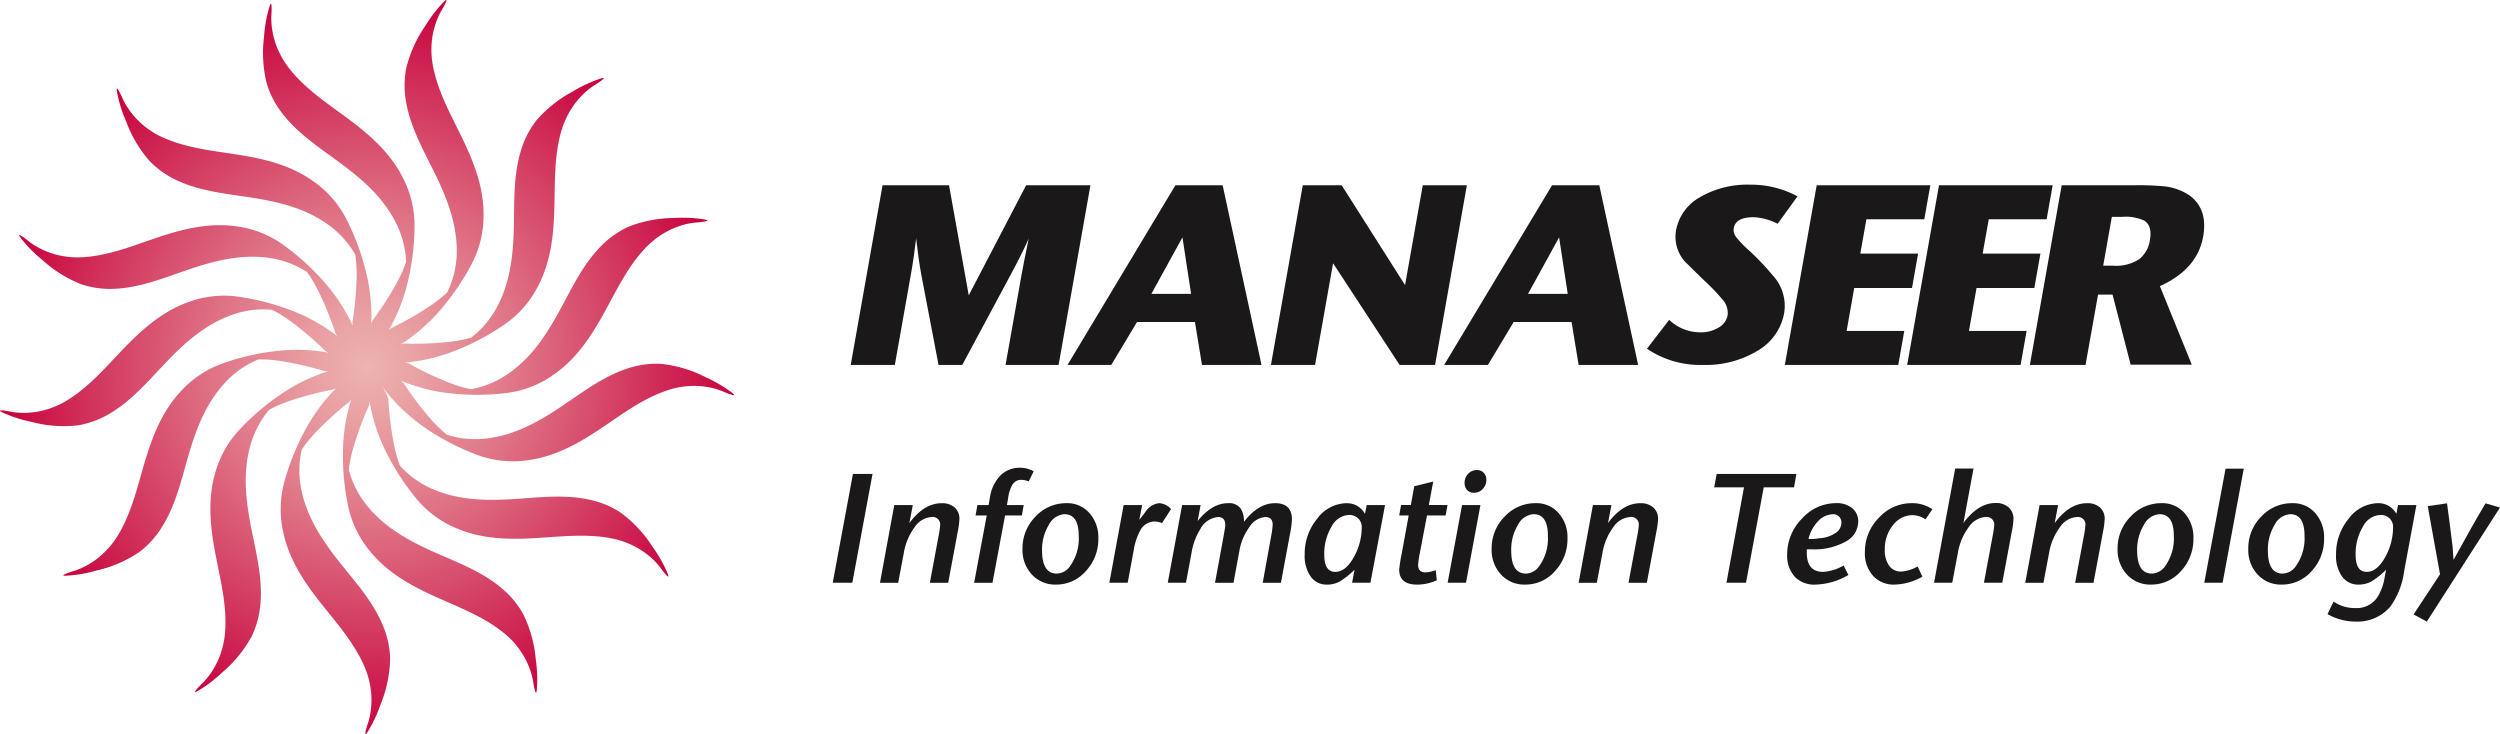 <svg xmlns="http://www.w3.org/2000/svg" xmlns:xlink="http://www.w3.org/1999/xlink" width="383.539" height="112.633" viewBox="0 0 383.539 112.633">
  <defs>
    <radialGradient id="radial-gradient" cx="0.5" cy="0.5" r="0.5" gradientTransform="translate(0)" gradientUnits="objectBoundingBox">
      <stop offset="0" stop-color="#edb4b0"/>
      <stop offset="0.139" stop-color="#e9a1a4"/>
      <stop offset="0.42" stop-color="#df7285"/>
      <stop offset="0.813" stop-color="#cf2654"/>
      <stop offset="1" stop-color="#c7003c"/>
    </radialGradient>
  </defs>
  <g id="Group_250" data-name="Group 250" transform="translate(-506 -308)">
    <g id="Group_249" data-name="Group 249" transform="translate(506 308)">
      <path id="Path_512" data-name="Path 512" d="M139.859,599.545a21.173,21.173,0,0,0-4.093-2.412,19.386,19.386,0,0,0-6.82-2.044,13.817,13.817,0,0,0-5.354.777c-3.61,1.208-6.731,3.594-9.862,5.7-3.636,2.448-7.413,4.552-11.851,5a14.157,14.157,0,0,1-5.825-.614c-.008-.008-.014-.008-.024-.02a20.317,20.317,0,0,1-2.223-2.134,49.741,49.741,0,0,1-4.341-5.71,2.006,2.006,0,0,0-.5-.445,27.417,27.417,0,0,0,6.733,1.86,37.351,37.351,0,0,0,9.942,0,15.894,15.894,0,0,0,6.725-2.7c3.6-2.454,5.907-6.014,7.965-9.785,1.824-3.336,3.507-6.838,6.133-9.634a13.526,13.526,0,0,1,3.729-2.8,13.729,13.729,0,0,1,2.183-.83,11.126,11.126,0,0,1,1.115-.248c-.121.02.674-.1.5-.079,0,0,.882-.056.4-.034.213-.014,2.581-.195,1.254-.449a20.769,20.769,0,0,0-4.736-.234,19.242,19.242,0,0,0-6.987,1.347,14.2,14.2,0,0,0-4.4,3.173c-2.644,2.754-4.321,6.322-6.129,9.644-2.1,3.86-4.49,7.474-8.215,9.934a14.35,14.35,0,0,1-5.432,2.166.113.113,0,0,0-.05-.012,19.547,19.547,0,0,1-2.952-.858,49.243,49.243,0,0,1-6.467-3.05,2.148,2.148,0,0,0-.648-.163,27.324,27.324,0,0,0,6.817-1.482,37.208,37.208,0,0,0,8.821-4.607,15.882,15.882,0,0,0,4.722-5.509c2.066-3.858,2.483-8.088,2.581-12.38.089-3.806-.026-7.7,1.019-11.4a13.532,13.532,0,0,1,2.026-4.22,13.067,13.067,0,0,1,1.554-1.748,10.263,10.263,0,0,1,.872-.739c-.1.073.554-.4.407-.3,0,0,.761-.459.348-.223.185-.109,2.2-1.369.906-.977a20.552,20.552,0,0,0-4.313,1.991,19.419,19.419,0,0,0-5.579,4.44,14.056,14.056,0,0,0-2.44,4.854c-1.087,3.667-.94,7.607-1.021,11.4-.091,4.4-.546,8.716-2.726,12.634a14.37,14.37,0,0,1-3.83,4.44c-.018,0-.022.008-.044.012a20.016,20.016,0,0,1-3.014.6,48.368,48.368,0,0,1-7.134.3,1.933,1.933,0,0,0-.654.159,27.6,27.6,0,0,0,5.376-4.476,37.63,37.63,0,0,0,5.708-8.191A16.055,16.055,0,0,0,101.7,572.4c.064-4.379-1.51-8.323-3.393-12.185-1.669-3.417-3.556-6.812-4.323-10.579a13.389,13.389,0,0,1-.139-4.683,12.829,12.829,0,0,1,.574-2.273,11.374,11.374,0,0,1,.433-1.059c-.048.107.306-.61.226-.463,0,0,.461-.757.207-.358.113-.177,1.323-2.229.348-1.283a21.172,21.172,0,0,0-2.9,3.767,19.435,19.435,0,0,0-2.915,6.532,14.1,14.1,0,0,0,.062,5.436c.719,3.763,2.658,7.182,4.331,10.581,1.931,3.952,3.513,7.989,3.371,12.473a14.233,14.233,0,0,1-1.456,5.811,20.79,20.79,0,0,1-2.33,1.879,47.511,47.511,0,0,1-6.195,3.576,1.9,1.9,0,0,0-.495.435,27.636,27.636,0,0,0,2.706-6.457,37.735,37.735,0,0,0,1.3-9.92,16.082,16.082,0,0,0-1.772-7.055c-1.951-3.906-5.158-6.675-8.6-9.224-3.05-2.259-6.278-4.391-8.692-7.377a13.6,13.6,0,0,1-2.275-4.089,13.116,13.116,0,0,1-.532-2.285c-.054-.38-.083-.761-.1-1.141.006.117-.008-.693-.012-.511,0,0,.064-.892.02-.417.02-.2.151-2.595-.274-1.305a20.779,20.779,0,0,0-.854,4.691,19.57,19.57,0,0,0,.413,7.148,13.922,13.922,0,0,0,2.553,4.8c2.36,3,5.654,5.142,8.69,7.383,3.528,2.6,6.787,5.452,8.72,9.493a14.369,14.369,0,0,1,1.417,5.716l-.01.036a22.094,22.094,0,0,1-1.236,2.835,49.1,49.1,0,0,1-3.854,6.038,2.108,2.108,0,0,0-.248.632A27.715,27.715,0,0,0,83.9,582a37.6,37.6,0,0,0-3.393-9.4A15.845,15.845,0,0,0,75.7,567.16c-3.53-2.563-7.643-3.534-11.867-4.192-3.739-.582-7.585-.983-11.1-2.513a12.652,12.652,0,0,1-5.412-4.345c-.223-.314-.423-.638-.616-.971.064.107-.32-.6-.244-.451,0,0-.35-.809-.169-.37-.083-.2-1.059-2.372-.846-1.029a20.8,20.8,0,0,0,1.4,4.556,19.354,19.354,0,0,0,3.64,6.145,14.035,14.035,0,0,0,4.466,3.077c3.473,1.564,7.379,1.931,11.1,2.507,4.327.664,8.521,1.691,12.1,4.373a14.433,14.433,0,0,1,3.874,4.4l.008.048a21.286,21.286,0,0,1,.2,3.083,49.689,49.689,0,0,1-.644,7.156,2.128,2.128,0,0,0,.074.666,27.856,27.856,0,0,0-3.709-5.944,37.221,37.221,0,0,0-7.325-6.765,15.817,15.817,0,0,0-6.759-2.589c-4.305-.636-8.4.415-12.449,1.786-3.59,1.218-7.18,2.654-10.995,2.927a13.159,13.159,0,0,1-4.631-.475,12.5,12.5,0,0,1-2.17-.872,11.052,11.052,0,0,1-.991-.574c.1.072-.56-.383-.421-.284,0,0-.685-.556-.322-.248-.163-.141-2.026-1.615-1.222-.522A20.468,20.468,0,0,0,34,579.136a19.3,19.3,0,0,0,6.05,3.763,14.084,14.084,0,0,0,5.374.656c3.8-.228,7.43-1.719,11-2.93,4.146-1.415,8.332-2.456,12.733-1.737a14.184,14.184,0,0,1,5.471,2.124l.018.02a20.97,20.97,0,0,1,1.593,2.644,49.318,49.318,0,0,1,2.714,6.65,1.908,1.908,0,0,0,.37.556,27.514,27.514,0,0,0-6.018-3.55,37.387,37.387,0,0,0-9.6-2.6,15.859,15.859,0,0,0-7.188.844c-4.109,1.438-7.262,4.273-10.222,7.363-2.628,2.75-5.154,5.69-8.414,7.707a13.247,13.247,0,0,1-4.325,1.723,12.5,12.5,0,0,1-2.324.238c-.379,0-.759-.016-1.138-.05.119.006-.677-.081-.509-.056,0,0-.862-.177-.4-.073-.211-.044-2.541-.489-1.327.1a20.059,20.059,0,0,0,4.514,1.466,19.245,19.245,0,0,0,7.093.528,14.107,14.107,0,0,0,5.062-1.913c3.27-1.965,5.809-4.969,8.416-7.7,3.028-3.179,6.264-6.05,10.5-7.452a14.265,14.265,0,0,1,5.8-.666l.042.024a19.629,19.629,0,0,1,2.632,1.6,49.17,49.17,0,0,1,5.458,4.641,2.127,2.127,0,0,0,.584.32A27.357,27.357,0,0,0,71,593.011a37.053,37.053,0,0,0-9.709,2.15,15.935,15.935,0,0,0-5.988,4.085c-2.992,3.177-4.482,7.154-5.692,11.279-1.067,3.656-1.959,7.44-3.926,10.74a13.319,13.319,0,0,1-3.044,3.535,12.312,12.312,0,0,1-1.955,1.287,10.981,10.981,0,0,1-1.035.491c.113-.056-.636.242-.477.187,0,0-.846.24-.385.123-.207.052-2.481.745-1.128.7a20.506,20.506,0,0,0,4.675-.8,19.211,19.211,0,0,0,6.534-2.821,14.032,14.032,0,0,0,3.618-4.051c2-3.26,2.873-7.1,3.926-10.736,1.226-4.234,2.783-8.283,5.9-11.487a14.169,14.169,0,0,1,4.866-3.292h.026a20.145,20.145,0,0,1,3.07.207,49.123,49.123,0,0,1,6.969,1.577,1.946,1.946,0,0,0,.668.016,27.354,27.354,0,0,0-6.344,2.919,37.519,37.519,0,0,0-7.635,6.413,15.96,15.96,0,0,0-3.433,6.405c-1.192,4.206-.693,8.43.127,12.646.731,3.741,1.673,7.508,1.442,11.352A13.447,13.447,0,0,1,61,640.488a13.1,13.1,0,0,1-1.142,2.048,10.652,10.652,0,0,1-.7.91c.081-.085-.453.516-.332.389.006-.008-.644.61-.29.288-.157.143-1.858,1.812-.677,1.15a20.9,20.9,0,0,0,3.787-2.879,19.356,19.356,0,0,0,4.5-5.539,14.28,14.28,0,0,0,1.347-5.269c.274-3.823-.713-7.641-1.444-11.356-.848-4.317-1.331-8.634-.036-12.926a14.508,14.508,0,0,1,2.793-5.167l.034-.016a19.606,19.606,0,0,1,2.817-1.25,48.393,48.393,0,0,1,6.908-1.828,2.033,2.033,0,0,0,.594-.294,27.488,27.488,0,0,0-4.287,5.529,37.67,37.67,0,0,0-3.819,9.228,16.075,16.075,0,0,0-.113,7.283c.872,4.283,3.252,7.8,5.917,11.158,2.362,2.978,4.929,5.881,6.489,9.391a13.363,13.363,0,0,1,1.132,4.548,12.772,12.772,0,0,1-.072,2.341c-.048.389-.113.757-.2,1.134.022-.121-.171.664-.123.495,0,0-.29.846-.127.4-.07.2-.813,2.46-.068,1.333a20.682,20.682,0,0,0,2.032-4.307,19.454,19.454,0,0,0,1.45-7,14.05,14.05,0,0,0-1.222-5.3c-1.5-3.518-4.134-6.445-6.487-9.4-2.738-3.435-5.14-7.041-5.968-11.454a14.433,14.433,0,0,1,.109-5.875l.024-.042a20.577,20.577,0,0,1,1.925-2.412,49.751,49.751,0,0,1,5.287-4.834,1.827,1.827,0,0,0,.389-.536,28.115,28.115,0,0,0-1.26,6.9,37.8,37.8,0,0,0,.842,9.965,15.947,15.947,0,0,0,3.24,6.5c2.744,3.4,6.467,5.412,10.373,7.154,3.463,1.548,7.073,2.936,10.067,5.33a12.683,12.683,0,0,1,4.1,5.611,11.23,11.23,0,0,1,.34,1.1c-.03-.115.157.67.127.5,0,0,.123.878.066.4.026.217.407,2.571.546,1.216a20.822,20.822,0,0,0-.169-4.766,19.472,19.472,0,0,0-1.929-6.884,14.058,14.058,0,0,0-3.519-4.134c-2.948-2.42-6.624-3.795-10.067-5.325-4-1.782-7.794-3.862-10.544-7.389a14.258,14.258,0,0,1-2.607-5.273l0-.034a20.806,20.806,0,0,1,.6-3.042,48.342,48.342,0,0,1,2.472-6.737,2.032,2.032,0,0,0,.1-.668,27.988,27.988,0,0,0,2.046,6.713A37.338,37.338,0,0,0,91.584,616a15.756,15.756,0,0,0,5.859,4.264c3.991,1.752,8.221,1.8,12.485,1.538,3.779-.232,7.619-.677,11.372.052a13.1,13.1,0,0,1,4.351,1.673,12.184,12.184,0,0,1,1.868,1.4,9.725,9.725,0,0,1,.8.813,4.975,4.975,0,0,0,.336.382s.521.723.246.328c.121.183,1.542,2.1,1.049.828a20.936,20.936,0,0,0-2.34-4.152,19.436,19.436,0,0,0-4.873-5.211,13.982,13.982,0,0,0-5.017-2.038c-3.729-.779-7.615-.288-11.378-.046-4.367.28-8.68.185-12.741-1.665a14.149,14.149,0,0,1-4.728-3.455l-.014-.046A20.57,20.57,0,0,1,88,607.7a49.1,49.1,0,0,1-.9-7.128,4.708,4.708,0,0,0-.646-1.476c-.079-.153-.177-.3-.26-.449a29.268,29.268,0,0,0,6.038,5.909,37.215,37.215,0,0,0,8.819,4.613,15.687,15.687,0,0,0,7.2.731c4.319-.51,8-2.595,11.561-4.975,3.151-2.12,6.248-4.448,9.862-5.7a13.051,13.051,0,0,1,4.6-.755,12.837,12.837,0,0,1,2.317.274c.374.079.739.181,1.1.3-.117-.034.64.227.479.167,0-.008.807.362.377.155C138.739,599.446,140.918,600.39,139.859,599.545Z" transform="translate(-27.515 -539.266)" fill="url(#radial-gradient)"/>
      <g id="Group_247" data-name="Group 247" transform="translate(127.754 71.759)">
        <g id="Group_246" data-name="Group 246">
          <path id="Path_513" data-name="Path 513" d="M97.923,575.864l-3.1,16.691H91.818l3.1-16.691Z" transform="translate(-91.818 -574.912)" fill="#1a1818"/>
          <path id="Path_514" data-name="Path 514" d="M107.652,580.553a12.728,12.728,0,0,1-.264,1.979l-1.456,7.8h-2.813l1.337-7.178a12.937,12.937,0,0,0,.238-1.619,1.149,1.149,0,0,0-1.311-1.289,3.371,3.371,0,0,0-2.577,1.528,9.122,9.122,0,0,0-1.691,4.027l-.858,4.532H95.467l2.191-11.92H100.5l-.526,2.764q2.241-3.049,4.959-3.05a2.863,2.863,0,0,1,1.991.654A2.282,2.282,0,0,1,107.652,580.553Z" transform="translate(-88.217 -572.685)" fill="#1a1818"/>
          <path id="Path_515" data-name="Path 515" d="M111.871,575.933l-.763,1.548a3.132,3.132,0,0,0-1.1-.238,1.562,1.562,0,0,0-1.323.622,5.252,5.252,0,0,0-.725,2.146l-.191,1.1h2.573l-.284,1.6h-2.575l-1.933,10.325h-2.813l1.933-10.325h-1.715l.282-1.6h1.719l.191-1.1a6.289,6.289,0,0,1,1.478-3.29,4.167,4.167,0,0,1,3.123-1.335A4.271,4.271,0,0,1,111.871,575.933Z" transform="translate(-81.043 -575.385)" fill="#1a1818"/>
          <path id="Path_516" data-name="Path 516" d="M118.105,583.509a7.156,7.156,0,0,1-1.907,5.028,6.024,6.024,0,0,1-4.6,2.074,4.833,4.833,0,0,1-3.683-1.536,5.508,5.508,0,0,1-1.442-3.922,6.907,6.907,0,0,1,1.991-4.973,6.413,6.413,0,0,1,4.78-2.06,4.5,4.5,0,0,1,3.493,1.514A5.551,5.551,0,0,1,118.105,583.509Zm-3.006-.36q0-3.338-2.191-3.336a2.892,2.892,0,0,0-2.408,1.657,7.237,7.237,0,0,0-1.027,3.9q0,3.552,2.267,3.552a2.546,2.546,0,0,0,2-1.1A7.276,7.276,0,0,0,115.1,583.149Z" transform="translate(-77.359 -572.685)" fill="#1a1818"/>
          <path id="Path_517" data-name="Path 517" d="M122.644,579.025l-1.385,2.146a3.232,3.232,0,0,0-1.144-.236,2.485,2.485,0,0,0-2.122,1.24,9.138,9.138,0,0,0-1.073,3.147l-.928,5.007h-2.813l2.193-11.92h2.837l-.431,2.263.908-1.168a2.88,2.88,0,0,1,2.12-1.381A2.629,2.629,0,0,1,122.644,579.025Z" transform="translate(-70.74 -572.685)" fill="#1a1818"/>
          <path id="Path_518" data-name="Path 518" d="M136.741,580.624a16.353,16.353,0,0,1-.334,2.408l-1.359,7.3h-2.791l1.244-6.89a15.05,15.05,0,0,0,.284-2c0-.795-.374-1.194-1.119-1.194a3.143,3.143,0,0,0-2.424,1.49,8.716,8.716,0,0,0-1.57,3.731l-.9,4.866H124.94l1.24-6.749c.221-1.206.334-1.907.334-2.1,0-.826-.368-1.24-1.1-1.24a3.433,3.433,0,0,0-2.766,1.907,9.735,9.735,0,0,0-1.309,3.576l-.858,4.6H117.69l2.2-11.92h2.837l-.455,2.456q2.193-2.742,4.675-2.742a2.17,2.17,0,0,1,1.953.858,3.7,3.7,0,0,1,.477,2q2.217-2.861,4.77-2.861Q136.738,578.121,136.741,580.624Z" transform="translate(-66.289 -572.685)" fill="#1a1818"/>
          <path id="Path_519" data-name="Path 519" d="M140.59,578.407l-2.243,11.92h-2.813l.381-2a12.552,12.552,0,0,1-2.263,1.8,4,4,0,0,1-1.957.487,2.949,2.949,0,0,1-2.513-1.24,5.508,5.508,0,0,1-.92-3.359,8.466,8.466,0,0,1,1.931-5.531,5.706,5.706,0,0,1,4.506-2.36,3.129,3.129,0,0,1,2.813,1.643l.264-1.357Zm-3.578,3.427a1.825,1.825,0,0,0-.546-1.379,1.957,1.957,0,0,0-1.409-.525,3.175,3.175,0,0,0-2.682,1.8,8.065,8.065,0,0,0-1.109,4.313q0,2.617,1.695,2.617,1.663,0,2.954-2.473A9.254,9.254,0,0,0,137.012,581.834Z" transform="translate(-55.857 -572.685)" fill="#1a1818"/>
          <path id="Path_520" data-name="Path 520" d="M142.975,580.053l-.288,1.6h-2.859l-1.1,5.771a12.63,12.63,0,0,0-.262,1.812c0,.763.368,1.144,1.1,1.144a5.27,5.27,0,0,0,1.6-.334l.167,1.548a7.315,7.315,0,0,1-3.006.667q-2.766,0-2.766-2.311a22.722,22.722,0,0,1,.358-2.289l1.1-6.01h-1.456l.286-1.6h1.5l.525-2.887,2.907-.713-.668,3.6Z" transform="translate(-48.658 -574.331)" fill="#1a1818"/>
          <path id="Path_521" data-name="Path 521" d="M144.331,580.93l-2.215,11.92H139.3l2.215-11.92Zm.908-3.886a1.99,1.99,0,0,1-.55,1.416,1.785,1.785,0,0,1-1.359.584,1.352,1.352,0,0,1-1.037-.417,1.509,1.509,0,0,1-.393-1.083,1.945,1.945,0,0,1,.55-1.406,1.8,1.8,0,0,1,1.357-.574,1.376,1.376,0,0,1,1.025.417A1.461,1.461,0,0,1,145.239,577.044Z" transform="translate(-44.963 -575.208)" fill="#1a1818"/>
          <path id="Path_522" data-name="Path 522" d="M154.334,583.509a7.158,7.158,0,0,1-1.909,5.028,6.019,6.019,0,0,1-4.6,2.074,4.833,4.833,0,0,1-3.683-1.536,5.508,5.508,0,0,1-1.442-3.922,6.9,6.9,0,0,1,1.993-4.973,6.406,6.406,0,0,1,4.778-2.06,4.5,4.5,0,0,1,3.493,1.514A5.552,5.552,0,0,1,154.334,583.509Zm-3-.36q0-3.338-2.2-3.336a2.894,2.894,0,0,0-2.408,1.657,7.27,7.27,0,0,0-1.023,3.9q0,3.552,2.263,3.552a2.546,2.546,0,0,0,2-1.1A7.277,7.277,0,0,0,151.33,583.149Z" transform="translate(-41.613 -572.685)" fill="#1a1818"/>
          <path id="Path_523" data-name="Path 523" d="M161.6,580.553a12.728,12.728,0,0,1-.264,1.979l-1.456,7.8h-2.813l1.337-7.178a12.938,12.938,0,0,0,.238-1.619,1.149,1.149,0,0,0-1.311-1.289,3.374,3.374,0,0,0-2.577,1.528,9.123,9.123,0,0,0-1.691,4.027l-.858,4.532h-2.789l2.191-11.92h2.839l-.526,2.764q2.241-3.049,4.961-3.05a2.861,2.861,0,0,1,1.989.654A2.275,2.275,0,0,1,161.6,580.553Z" transform="translate(-34.982 -572.685)" fill="#1a1818"/>
          <path id="Path_524" data-name="Path 524" d="M172.493,575.864l-.356,2.05h-4.651l-2.718,14.64h-3l2.692-14.64h-4.573l.38-2.05Z" transform="translate(-24.656 -574.912)" fill="#1a1818"/>
          <path id="Path_525" data-name="Path 525" d="M176.418,580.958a3.5,3.5,0,0,1-1.945,3.063,9.825,9.825,0,0,1-5.138,1.18h-.809v.5q0,2.956,2.5,2.956a6.98,6.98,0,0,0,3.147-.977l.739,1.454a10.473,10.473,0,0,1-4.983,1.476,4.2,4.2,0,0,1-3.147-1.1,4.749,4.749,0,0,1-1.266-3.481,7.794,7.794,0,0,1,2.267-5.531,7.037,7.037,0,0,1,5.245-2.382,3.7,3.7,0,0,1,2.468.775A2.567,2.567,0,0,1,176.418,580.958Zm-2.575.191a1.328,1.328,0,0,0-.36-.968,1.264,1.264,0,0,0-.952-.367,3.325,3.325,0,0,0-2.384,1.19,6.039,6.039,0,0,0-1.359,2.6,6.481,6.481,0,0,0,1.621-.1,4.81,4.81,0,0,0,2.456-.765A1.913,1.913,0,0,0,173.843,581.149Z" transform="translate(-19.092 -572.685)" fill="#1a1818"/>
          <path id="Path_526" data-name="Path 526" d="M181.87,579.051l-1.051,1.548a3.725,3.725,0,0,0-1.979-.642,3.765,3.765,0,0,0-3.016,1.548,5.739,5.739,0,0,0-1.25,3.719,4.1,4.1,0,0,0,.666,2.491,2.164,2.164,0,0,0,1.838.894,5.609,5.609,0,0,0,2.527-.785l.739,1.573a9.115,9.115,0,0,1-4.291,1.214,4.232,4.232,0,0,1-3.29-1.357,5.162,5.162,0,0,1-1.242-3.626,7.378,7.378,0,0,1,2.146-5.267,6.757,6.757,0,0,1,5.032-2.241A5.467,5.467,0,0,1,181.87,579.051Z" transform="translate(-13.172 -572.685)" fill="#1a1818"/>
          <path id="Path_527" data-name="Path 527" d="M189.046,583.194a12.728,12.728,0,0,1-.264,1.979l-1.454,7.8h-2.813l1.337-7.178a13.257,13.257,0,0,0,.238-1.6,1.161,1.161,0,0,0-1.311-1.313,3.372,3.372,0,0,0-2.577,1.528,9.123,9.123,0,0,0-1.693,4.027l-.856,4.532h-2.791l3.244-17.525h2.813l-1.552,8.368q2.268-3.072,4.935-3.075a2.886,2.886,0,0,1,2,.667A2.3,2.3,0,0,1,189.046,583.194Z" transform="translate(-7.903 -575.327)" fill="#1a1818"/>
          <path id="Path_528" data-name="Path 528" d="M196.088,580.553a12.409,12.409,0,0,1-.262,1.979l-1.452,7.8H191.56l1.335-7.178a12.391,12.391,0,0,0,.236-1.619,1.148,1.148,0,0,0-1.309-1.289,3.365,3.365,0,0,0-2.575,1.528,9.055,9.055,0,0,0-1.693,4.027l-.86,4.532h-2.789l2.2-11.92h2.835l-.522,2.764q2.241-3.049,4.959-3.05a2.863,2.863,0,0,1,1.991.654A2.278,2.278,0,0,1,196.088,580.553Z" transform="translate(-0.952 -572.685)" fill="#1a1818"/>
          <path id="Path_529" data-name="Path 529" d="M202.669,583.509a7.165,7.165,0,0,1-1.907,5.028,6.029,6.029,0,0,1-4.6,2.074,4.826,4.826,0,0,1-3.681-1.536,5.5,5.5,0,0,1-1.444-3.922,6.907,6.907,0,0,1,1.991-4.973,6.416,6.416,0,0,1,4.78-2.06,4.5,4.5,0,0,1,3.493,1.514A5.552,5.552,0,0,1,202.669,583.509Zm-3.006-.36q0-3.338-2.193-3.336a2.892,2.892,0,0,0-2.408,1.657,7.253,7.253,0,0,0-1.025,3.9q0,3.552,2.265,3.552a2.546,2.546,0,0,0,2-1.1A7.277,7.277,0,0,0,199.663,583.149Z" transform="translate(6.081 -572.685)" fill="#1a1818"/>
          <path id="Path_530" data-name="Path 530" d="M203.786,575.457l-3.244,17.5h-2.813l3.268-17.5Z" transform="translate(12.687 -575.314)" fill="#1a1818"/>
          <path id="Path_531" data-name="Path 531" d="M212.759,583.509a7.156,7.156,0,0,1-1.907,5.028,6.022,6.022,0,0,1-4.6,2.074,4.833,4.833,0,0,1-3.683-1.536,5.508,5.508,0,0,1-1.442-3.922,6.907,6.907,0,0,1,1.991-4.973,6.416,6.416,0,0,1,4.78-2.06,4.5,4.5,0,0,1,3.493,1.514A5.551,5.551,0,0,1,212.759,583.509Zm-3-.36q0-3.338-2.193-3.336a2.892,2.892,0,0,0-2.408,1.657,7.235,7.235,0,0,0-1.025,3.9q0,3.552,2.265,3.552a2.546,2.546,0,0,0,2-1.1A7.277,7.277,0,0,0,209.755,583.149Z" transform="translate(16.039 -572.685)" fill="#1a1818"/>
          <path id="Path_532" data-name="Path 532" d="M220.882,578.407,219,588.563a11.907,11.907,0,0,1-2.146,5.46,6.632,6.632,0,0,1-5.293,2.265,8.723,8.723,0,0,1-4.315-1.146l.93-1.929a5.671,5.671,0,0,0,3.336,1,3.816,3.816,0,0,0,3.389-1.669,7.991,7.991,0,0,0,1.093-2.956l.24-1.264a11.96,11.96,0,0,1-2.241,1.8,4.037,4.037,0,0,1-1.981.487,3,3,0,0,1-2.525-1.226,5.42,5.42,0,0,1-.932-3.352,8.479,8.479,0,0,1,1.945-5.543,5.726,5.726,0,0,1,4.516-2.37,3.106,3.106,0,0,1,2.789,1.643l.264-1.357Zm-3.578,3.427a1.839,1.839,0,0,0-.534-1.379,1.91,1.91,0,0,0-1.395-.525,3.188,3.188,0,0,0-2.706,1.8,8.047,8.047,0,0,0-1.109,4.313q0,2.617,1.693,2.617,1.666,0,2.956-2.473A9.346,9.346,0,0,0,217.3,581.834Z" transform="translate(22.078 -572.685)" fill="#1a1818"/>
          <path id="Path_533" data-name="Path 533" d="M227.147,578.777l-11.227,17.5-2.028-1.1,4.055-6.153-1.885-10.464,2.958-.429q.307,2.193.856,6.649c.034.32.081.993.143,2.029q2.864-5.245,4.913-8.678Z" transform="translate(28.637 -572.673)" fill="#1a1818"/>
        </g>
      </g>
      <g id="Group_248" data-name="Group 248" transform="translate(130.514 28.332)">
        <path id="Path_534" data-name="Path 534" d="M125.1,581.134h-8.138l2.466-13.9q.271-1.535,1.083-5.477c-.725,1.623-1.637,3.455-2.732,5.477l-7.456,13.9h-3.644l-2.654-13.9c-.28-1.5-.538-3.334-.783-5.519-.221,1.921-.485,3.757-.8,5.519l-2.464,13.9H93.207l4.883-27.562h10.2l3.024,16.889,8.805-16.889h9.864Z" transform="translate(-93.207 -553.483)" fill="#1a1818"/>
        <path id="Path_535" data-name="Path 535" d="M139.706,581.134h-9.131l-1.081-6.588h-8.881l-3.956,6.588h-6.709L126.5,553.572h7.246Zm-10.8-10.9-1.327-8.668-4.768,8.668Z" transform="translate(-76.687 -553.483)" fill="#1a1818"/>
        <path id="Path_536" data-name="Path 536" d="M150.834,581.134h-5.44l-10.206-15.6-2.764,15.6h-6.769l4.885-27.562h5.968l9.723,15.318,2.718-15.318h6.767Z" transform="translate(-61.188 -553.483)" fill="#1a1818"/>
        <path id="Path_537" data-name="Path 537" d="M168.794,581.134h-9.131l-1.083-6.588H149.7l-3.952,6.588h-6.715l16.554-27.562h7.248Zm-10.8-10.9-1.325-8.668-4.77,8.668Z" transform="translate(-47.991 -553.483)" fill="#1a1818"/>
        <path id="Path_538" data-name="Path 538" d="M175.729,573.273A8.4,8.4,0,0,1,171.668,579a15.343,15.343,0,0,1-8.376,2.177,14.56,14.56,0,0,1-8.6-2.481l3.405-4.432a6.922,6.922,0,0,0,4.858,1.917,5.164,5.164,0,0,0,2.71-.725,2.74,2.74,0,0,0,1.395-1.872,3,3,0,0,0-.63-2.255,30.794,30.794,0,0,0-2.656-2.825c-.868-.813-1.975-1.9-3.32-3.246a5.706,5.706,0,0,1-1.3-4.74,7.352,7.352,0,0,1,3.687-5.08,14.466,14.466,0,0,1,7.673-1.911,14.984,14.984,0,0,1,7.27,1.792l-3.046,4.208a8.778,8.778,0,0,0-3.729-1.007c-1.8,0-2.813.562-3.008,1.685a1.735,1.735,0,0,0,.322,1.3,15.419,15.419,0,0,0,2.058,2.14,40.6,40.6,0,0,1,3.622,3.815A6.875,6.875,0,0,1,175.729,573.273Z" transform="translate(-32.534 -553.527)" fill="#1a1818"/>
        <path id="Path_539" data-name="Path 539" d="M182.738,581.134h-17.4l4.887-27.562h17.434l-.926,5.213h-8.883l-.934,5.273h8.865l-.934,5.275h-8.867l-1.164,6.59h8.845Z" transform="translate(-22.029 -553.483)" fill="#1a1818"/>
        <path id="Path_540" data-name="Path 540" d="M192.184,581.134h-17.4l4.883-27.562h17.436l-.924,5.213H187.3l-.938,5.273h8.865l-.934,5.275h-8.867l-1.164,6.59h8.845Z" transform="translate(-12.708 -553.483)" fill="#1a1818"/>
        <path id="Path_541" data-name="Path 541" d="M209.1,581.092h-9.377l-2.779-10.742H194.72L192.8,581.134H184.26l4.883-27.562h11.14a43.509,43.509,0,0,1,4.52.157,8.636,8.636,0,0,1,3.962,1.414q2.831,2.092,2.08,6.3-.882,5-6.638,7.605Zm-6.423-19.12c.254-1.423-.024-2.406-.834-2.958a6.731,6.731,0,0,0-3.4-.594h-1.607l-1.327,7.492h1.526a6.5,6.5,0,0,0,4.011-1.007A4.513,4.513,0,0,0,202.675,561.972Z" transform="translate(-3.361 -553.483)" fill="#1a1818"/>
      </g>
    </g>
  </g>
</svg>
